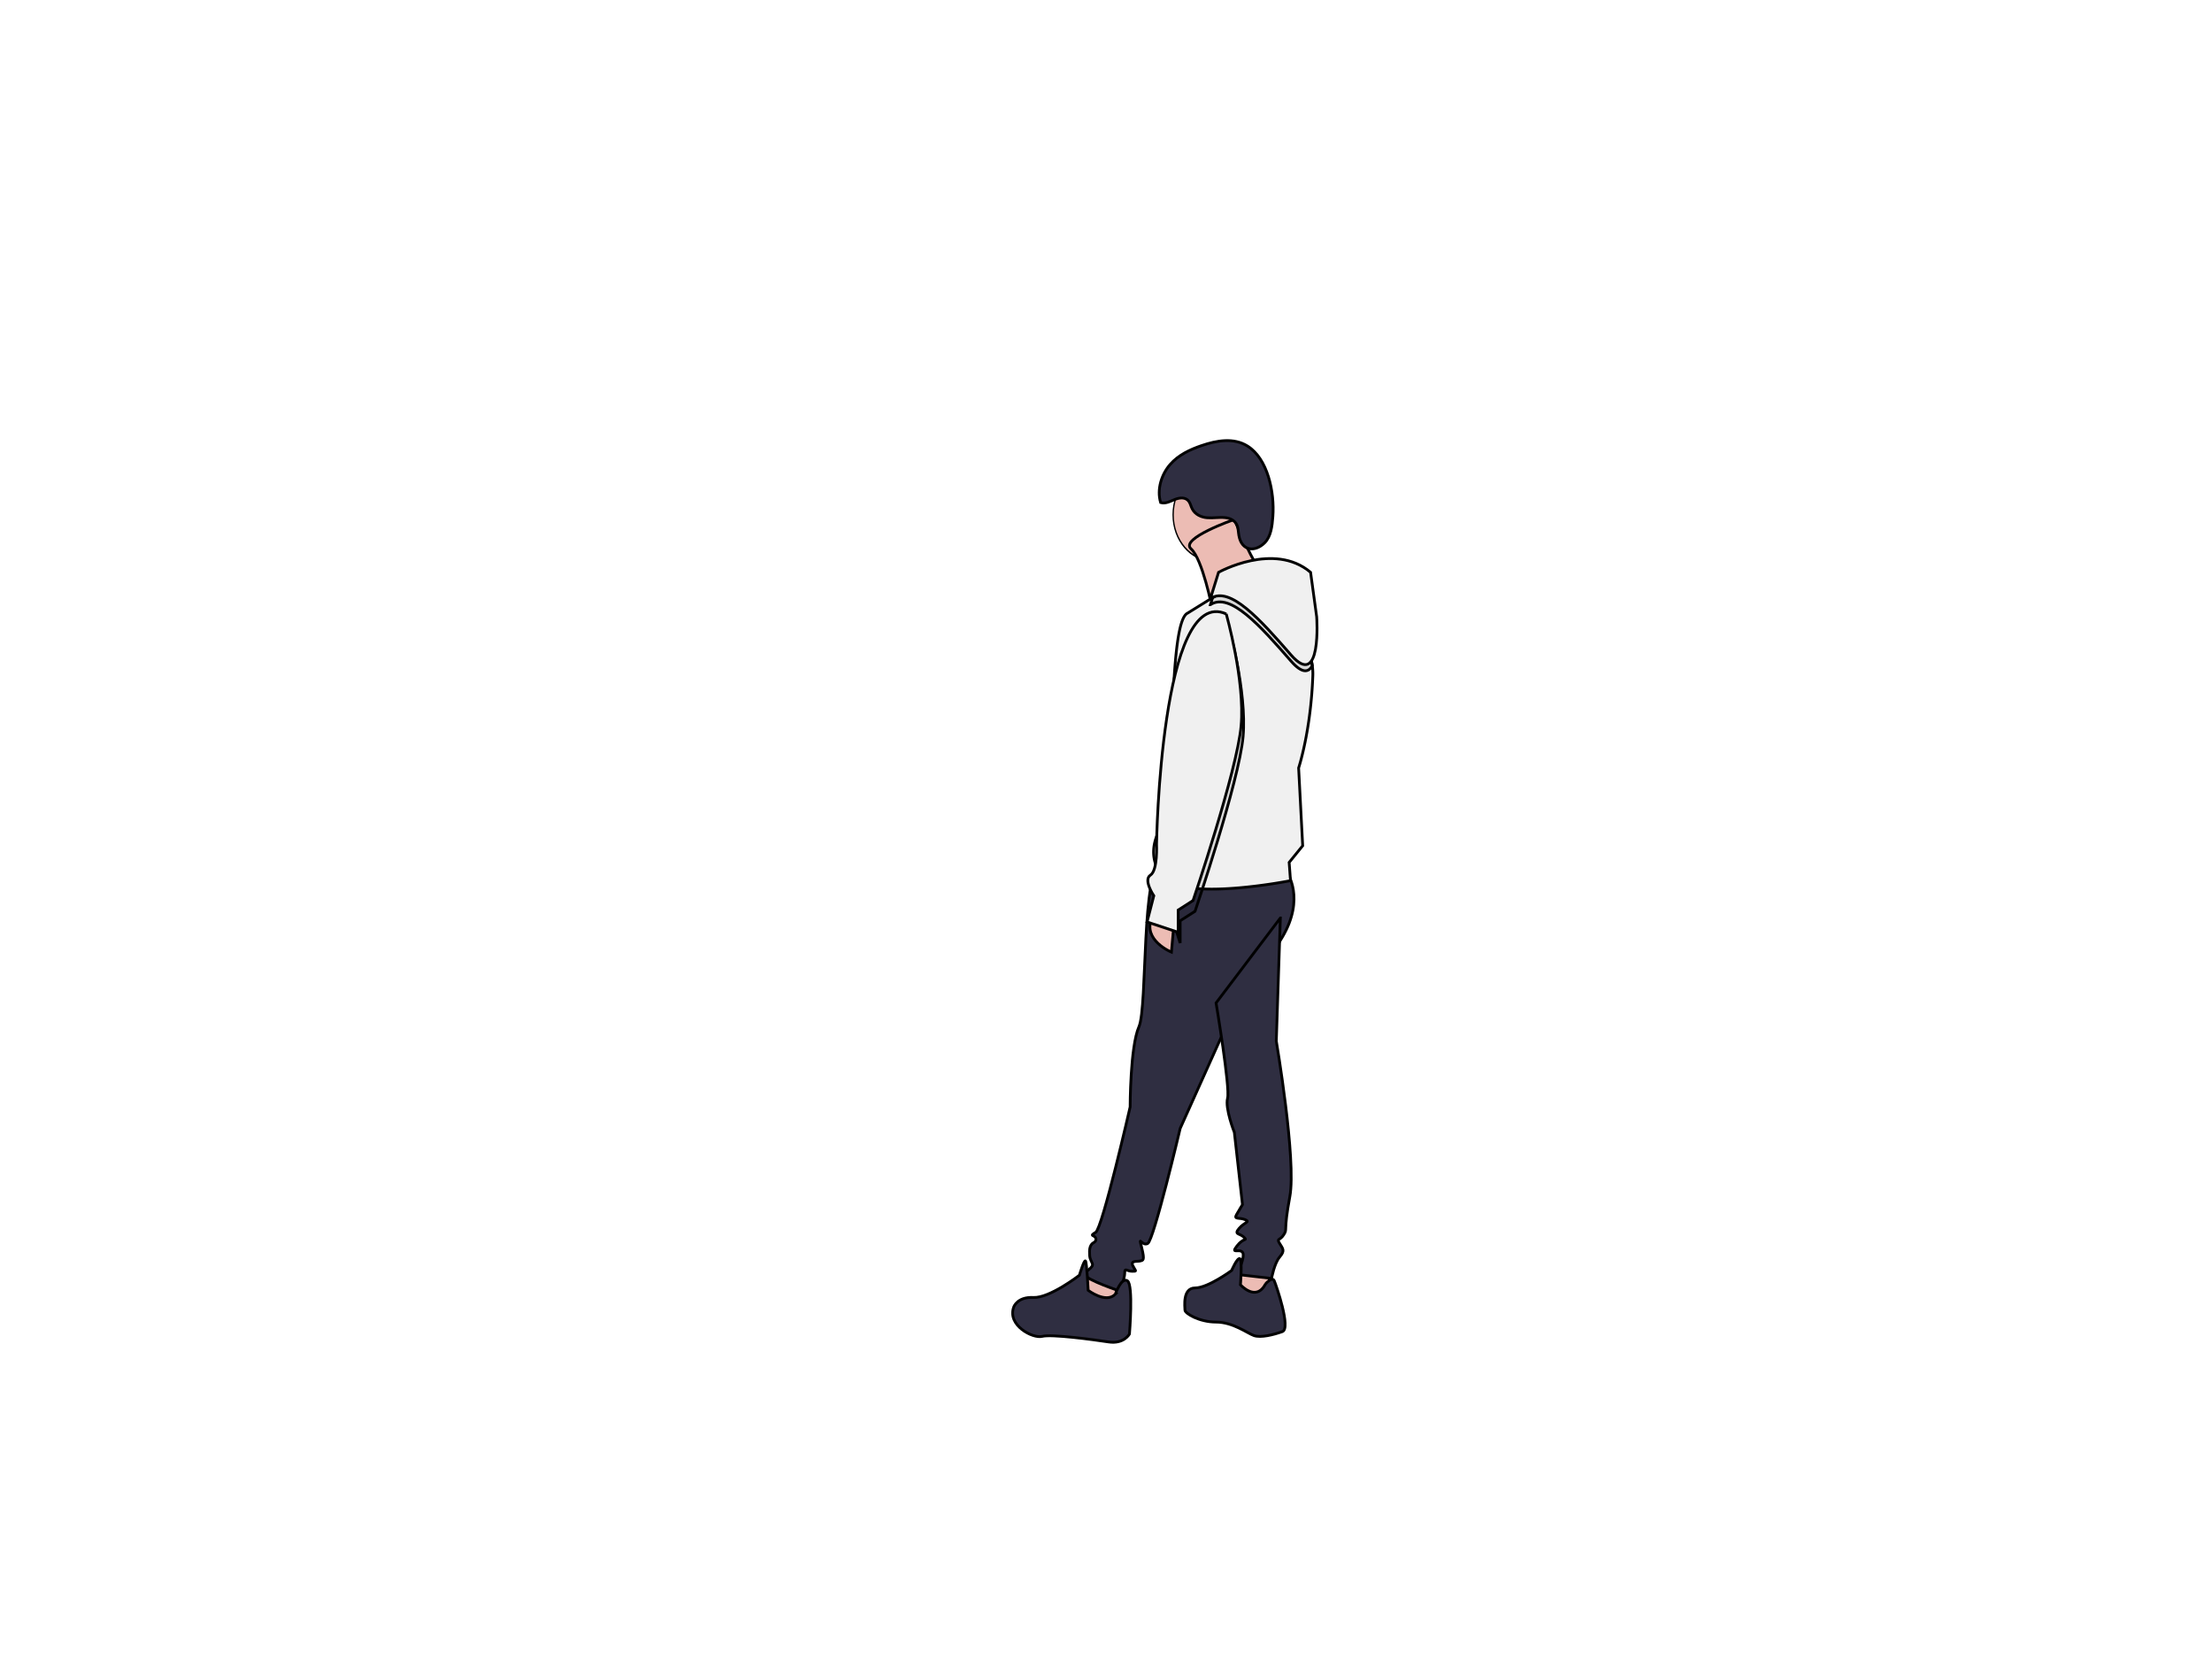 <svg width="800" height="600" xmlns="http://www.w3.org/2000/svg">
 <!-- Created with Method Draw - http://github.com/duopixel/Method-Draw/ -->

 <g>
  <title>background</title>
  <rect fill="#fff" id="canvas_background" height="602" width="802" y="-1" x="-1"/>
  <g display="none" overflow="visible" y="0" x="0" height="100%" width="100%" id="canvasGrid">
   <rect fill="url(#gridpattern)" stroke-width="0" y="0" x="0" height="100%" width="100%"/>
  </g>
 </g>
 <g>
  <title>Layer 1</title>
  <polygon stroke="null" id="svg_16" fill="#ecbcb4" points="405.058,462.358 404.324,473.844 389.396,468.101 395.514,459.488 405.058,462.358 "/>
  <polygon stroke="null" id="svg_17" fill="#ecbcb4" points="459.386,458.626 458.652,469.824 450.331,471.26 445.437,465.805 451.065,455.181 459.386,458.626 "/>
  <path stroke="null" id="svg_18" fill="#2f2e41" d="m465.504,315.635s6.607,9.188 -1.713,23.258s-18.354,27.852 -18.354,27.852l-18.599,41.347s-9.544,40.485 -11.746,41.634s-3.426,-3.446 -2.202,1.436s0.489,4.594 -0.489,4.881s-3.671,-0.287 -2.692,1.723s1.713,2.01 -0.245,2.01s-2.692,-1.436 -2.692,0.574s-1.713,6.604 -1.713,6.604s-11.991,-4.02 -12.481,-5.743s3.181,-2.584 2.447,-4.307s-0.979,-1.723 -0.979,-4.307s1.468,-3.158 1.468,-3.158s1.224,-0.574 0.734,-1.723s-2.447,-0.574 0,-2.01s12.481,-45.367 12.481,-45.367s0,-21.822 3.181,-29s0.734,-58.287 8.32,-58.862s45.273,3.158 45.273,3.158z"/>
  <path stroke="null" id="svg_19" fill="#2f2e41" d="m463.057,332.002l-1.468,44.505s7.342,43.069 4.894,56.277s-0.734,11.485 -2.202,13.782s-2.692,1.149 -1.468,3.158s1.958,2.584 0,4.881s-2.937,7.753 -2.937,7.753l-12.481,-1.436s3.181,-6.604 1.958,-8.04s-4.405,0.861 -1.958,-2.297s3.916,-1.723 2.447,-3.158s-3.671,-0.861 -1.713,-3.158s4.16,-2.297 2.202,-3.158s-4.16,0 -3.181,-1.723s2.202,-3.733 2.202,-3.733l-2.937,-26.129s-3.426,-8.614 -2.447,-12.347s-4.16,-34.456 -4.16,-34.456l23.248,-30.723z"/>
  <path stroke="null" id="svg_20" fill="#2f2e41" d="m457.673,464.369s2.447,-2.871 3.181,-1.149s6.118,17.228 2.937,18.376s-7.831,2.297 -10.278,1.436s-7.586,-4.881 -13.704,-4.881s-11.257,-3.158 -11.257,-4.307s-0.979,-8.04 3.671,-8.04s13.215,-6.317 13.215,-6.317s1.958,-4.594 2.937,-4.307s0.245,9.475 0.245,9.475s5.629,6.317 9.055,-0.287z"/>
  <path stroke="null" id="svg_21" fill="#2f2e41" d="m403.345,468.101s2.202,-6.317 4.405,-4.881s0.734,19.238 0.734,19.238s-1.958,3.733 -7.586,2.871s-20.556,-2.871 -23.982,-2.01s-12.725,-4.02 -10.278,-10.624c0,0 1.224,-3.733 7.097,-3.446s16.641,-8.04 16.641,-8.04s1.713,-5.743 2.202,-5.168s0.979,10.624 0.979,10.624s6.363,4.881 9.789,1.436z"/>
  <circle stroke="null" transform="matrix(0.481,0,0,0.564,-5269.843,-5173.442) " id="svg_22" fill="#ecbcb4" r="29.525" cy="9502.865" cx="11867.609"/>
  <path stroke="null" id="svg_23" fill="#ecbcb4" d="m446.416,187.863s7.586,17.802 10.278,19.525s-18.354,12.347 -18.354,12.347s-3.426,-17.515 -7.586,-21.248s15.662,-10.624 15.662,-10.624z"/>
  <path stroke="null" id="svg_24" fill="#ecbcb4" d="m424.636,333.437l-0.979,10.911s-10.523,-4.307 -7.097,-12.347l8.076,1.436z"/>
  <path stroke="null" id="svg_25" fill="#f0f0f0" d="m420.477,317.071c7.341,9.186 46.25,1.433 46.25,1.433l-0.487,-6.603l4.894,-6.026l-1.467,-28.141s4.402,-13.207 5.136,-33.306a15.433,18.108 0 0 0 -0.19,-3.693c-2.523,-18.005 -27.51,-29.601 -28.197,-29.329c-0.346,0.133 -4.023,2.383 -7.862,4.748c-4.407,2.716 -9.022,5.587 -9.022,5.587c-5.874,2.588 -4.894,43.935 -6.854,47.667s0,16.65 0,16.65l-2.201,12.346s-7.342,9.48 0,18.666z"/>
  <path stroke="null" id="svg_26" opacity="0.1" d="m444.195,225.919s6.852,24.119 5.384,40.485s-17.375,63.169 -17.375,63.169l-5.384,3.446l0,8.04l-3.787,-12.035l10.413,-25.547s-12.989,-88.181 10.748,-77.557z"/>
  <path stroke="null" id="svg_27" opacity="0.1" d="m437.768,218.682c7.1,-4.593 17.869,7.47 29.125,20.388c4.042,4.637 6.381,4.171 7.72,1.666c-2.523,-18.005 -27.51,-29.601 -28.197,-29.329c-0.346,0.133 -4.023,2.383 -7.862,4.748l-0.786,2.527z"/>
  <path stroke="null" id="svg_28" fill="#f0f0f0" d="m437.77,216.462l2.937,-9.475s20.067,-11.198 33.282,0l2.202,16.079s1.958,26.703 -9.299,13.782s-22.025,-24.98 -29.121,-20.386z"/>
  <path stroke="null" id="svg_29" fill="#f0f0f0" d="m443.479,222.031s6.852,24.119 5.384,40.485s-17.375,63.169 -17.375,63.169l-5.384,3.446l0,8.04l-11.257,-3.733l2.447,-9.475s-3.916,-5.743 -1.224,-7.465s2.202,-11.198 2.202,-11.198s1.468,-93.891 25.206,-83.268z"/>
  <path stroke="null" id="svg_30" fill="#2f2e41" d="m448.057,193.685c-0.232,-1.287 -0.2,-2.672 -0.726,-3.833c-0.789,-1.742 -2.601,-2.472 -4.276,-2.643c-2.138,-0.218 -4.293,0.216 -6.434,0.044s-4.429,-1.129 -5.494,-3.315c-0.425,-0.872 -0.635,-1.898 -1.199,-2.654c-1.174,-1.573 -3.313,-1.329 -5,-0.655s-3.446,1.659 -5.17,1.132c-1.45,-4.759 0.335,-10.25 3.423,-13.774s7.253,-5.421 11.388,-6.834c5.455,-1.865 11.595,-2.966 16.61,0.166c7.273,4.542 9.84,16.564 9.169,25.525c-0.254,3.387 -0.669,7.222 -3.002,9.509c-3.42,3.352 -8.257,3.064 -9.289,-2.667z"/>
 </g>
</svg>